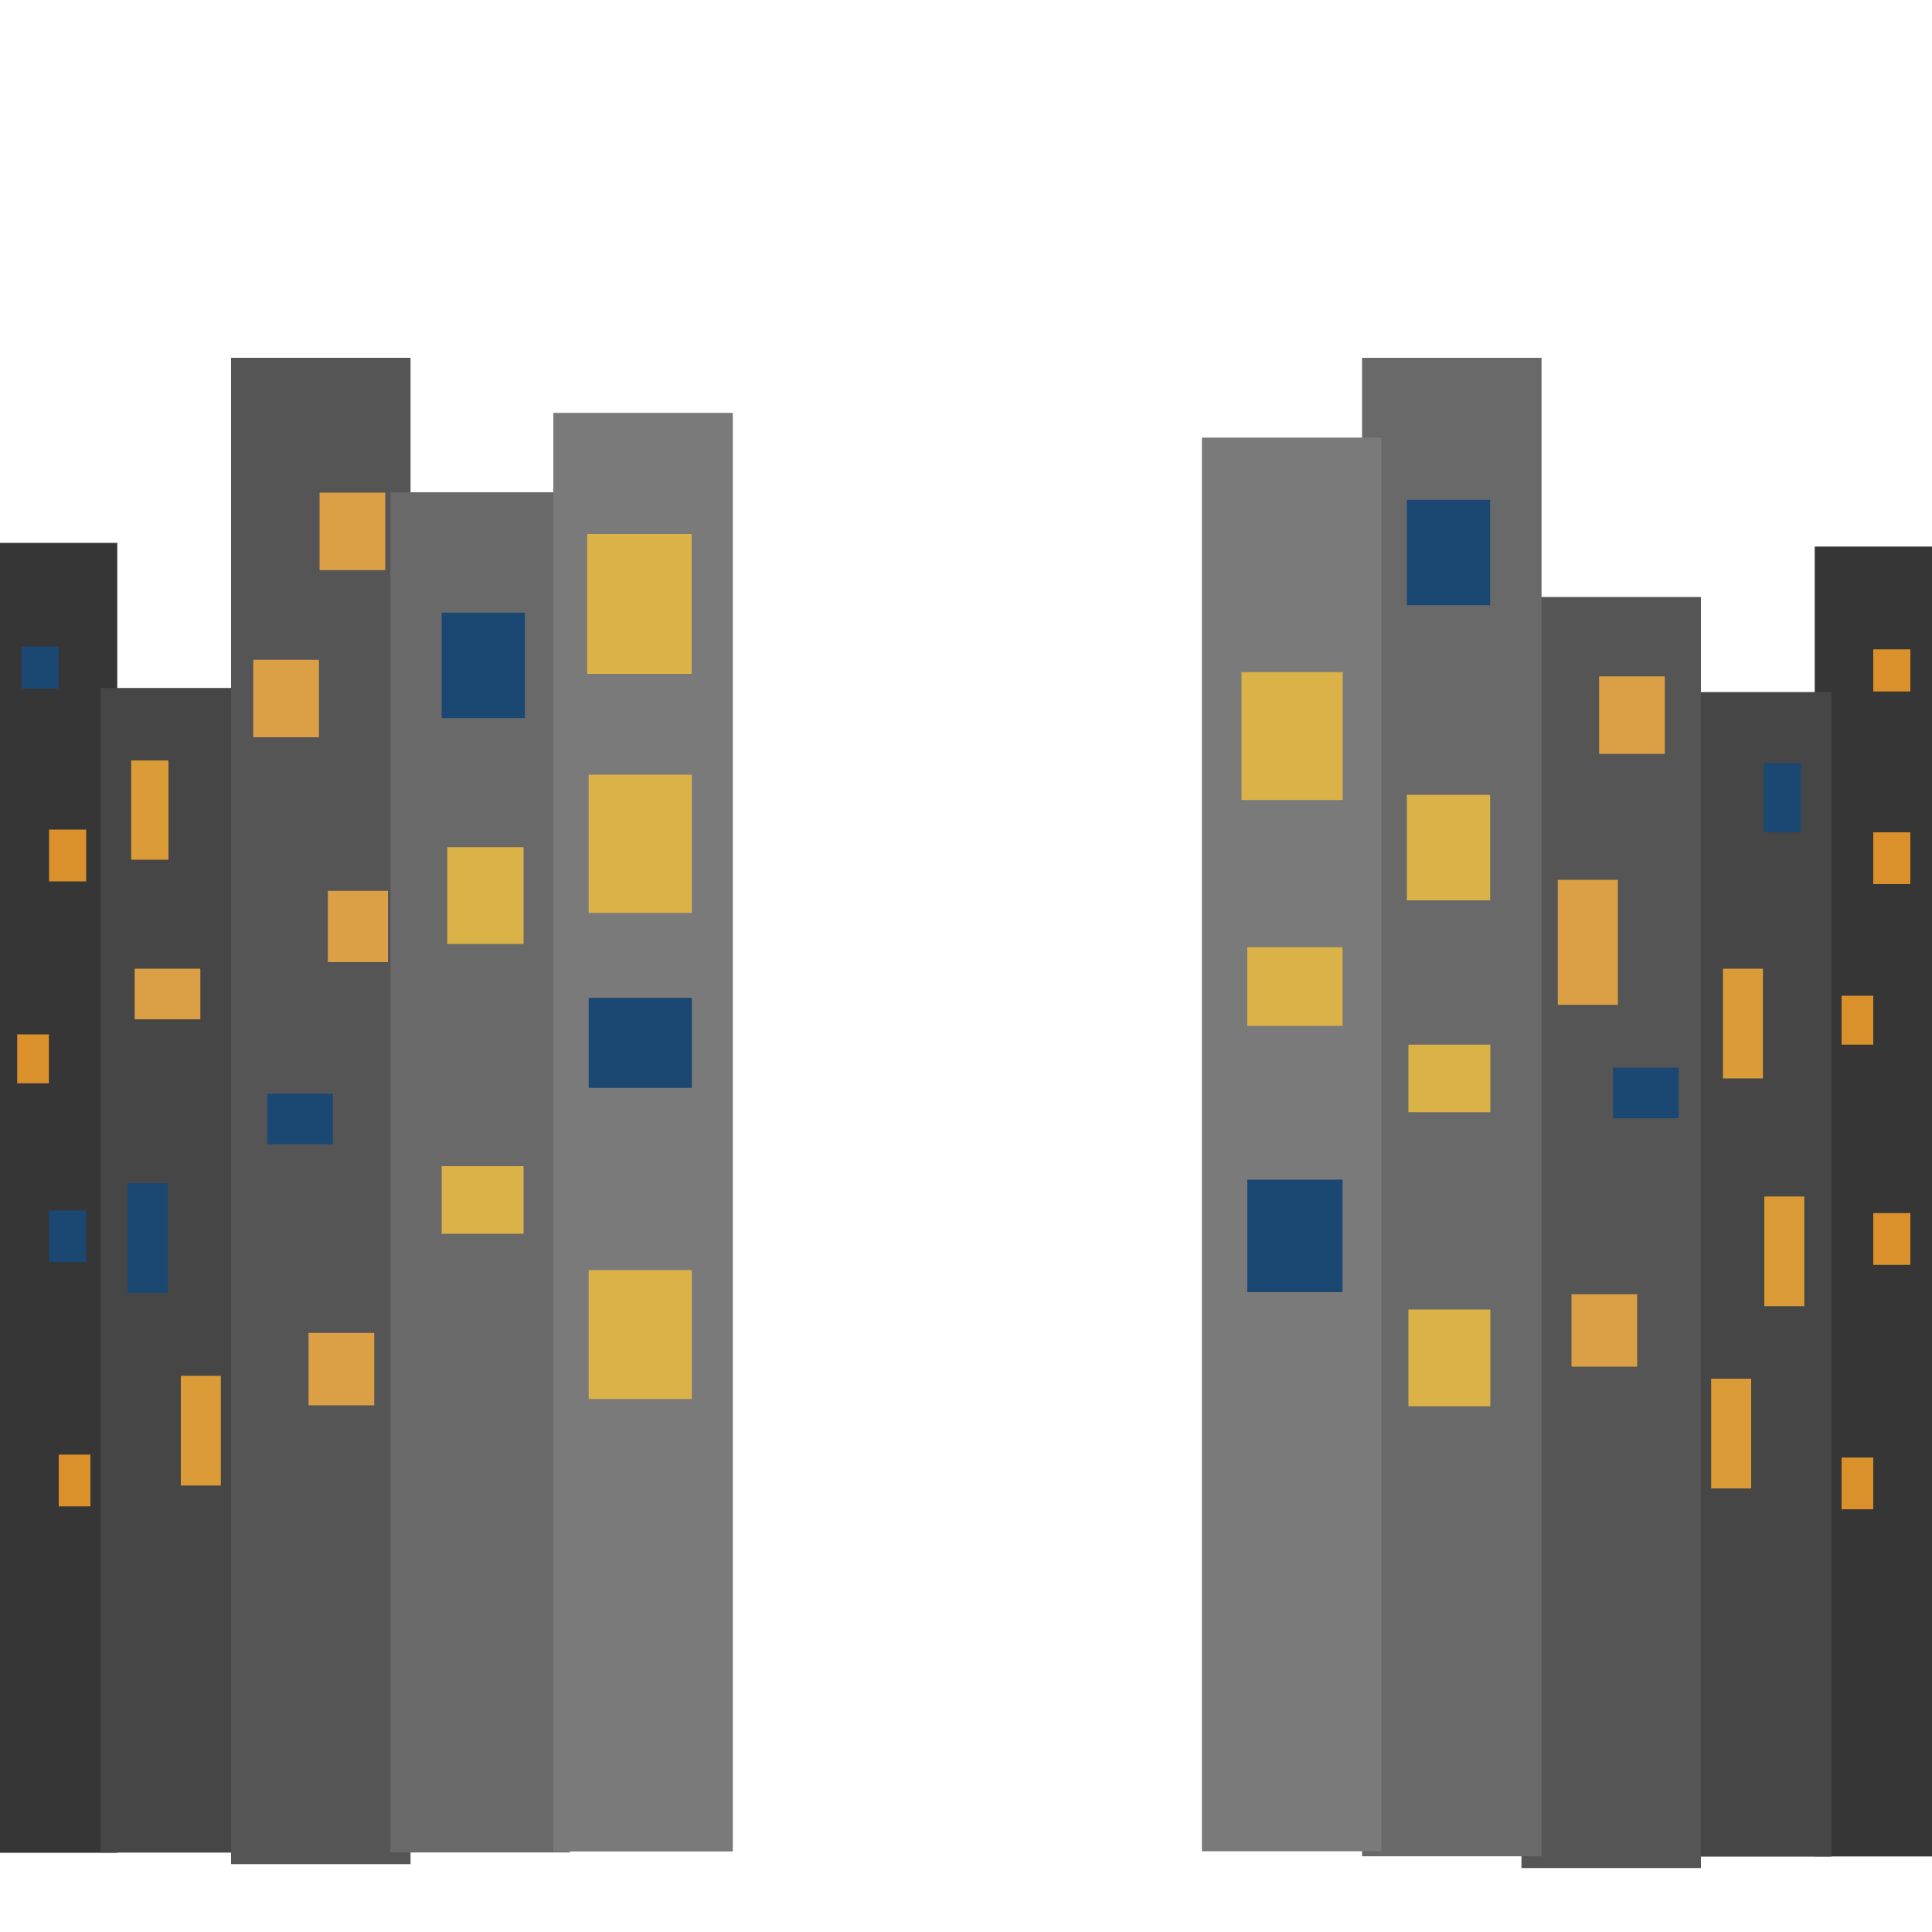 <?xml version="1.0" encoding="utf-8"?>
<!-- Generator: Adobe Illustrator 18.1.1, SVG Export Plug-In . SVG Version: 6.00 Build 0)  -->
<svg version="1.1" id="Layer_1" xmlns="http://www.w3.org/2000/svg" xmlns:xlink="http://www.w3.org/1999/xlink" x="0px" y="0px"
	 viewBox="0 0 1000 1000" enable-background="new 0 0 1000 1000" xml:space="preserve">
<g id="buildings">
	<rect id="bd_left_3" y="281" fill="#363636" width="60.7" height="678"/>
	<rect id="bd_left_2" x="52.1" y="356.1" fill="#464646" width="70" height="602.8"/>
	<rect id="bd_left_1_1_" x="119.6" y="185.2" fill="#555555" width="92.9" height="779.7"/>
	<rect id="bd_left_1" x="202.1" y="254.8" fill="#6A6969" width="92.9" height="704"/>
	<rect id="bd_left_3_1_" x="939.3" y="282.9" fill="#363636" width="60.7" height="678"/>
	<rect id="bd_left_2_1_" x="877.9" y="358.2" fill="#464646" width="70" height="602.8"/>
	<rect id="bd_left_1_3_" x="787.5" y="309" fill="#555555" width="92.9" height="657.9"/>
	<rect id="bd_left_1_2_" x="705" y="185.2" fill="#6A6969" width="92.9" height="775.6"/>
	<rect id="bd_left_1_4_" x="622.1" y="226.5" fill="#7A7A7A" width="92.9" height="731.7"/>
	<rect id="bd_left_1_5_" x="286.4" y="213.7" fill="#7A7A7A" width="92.9" height="744.6"/>
</g>
<g id="Layer_2">
	<rect x="231.5" y="438.5" fill="#DBB248" width="39.5" height="50.1"/>
	<rect x="228.6" y="603.6" fill="#DBB248" width="42.4" height="35"/>
	<rect x="228.6" y="317.1" fill="#1B4873" width="43.1" height="54.6"/>
	<rect x="169.7" y="461.1" fill="#DBA046" width="31.1" height="36.9"/>
	<rect x="159.7" y="689.9" fill="#DBA046" width="34" height="37.5"/>
	<rect x="138.3" y="566.1" fill="#1B4873" width="34" height="26.2"/>
	<rect x="69.7" y="501.4" fill="#DBA046" width="34" height="26.2"/>
	<rect x="131.1" y="341.5" fill="#DBA046" width="34" height="40.1"/>
	<rect x="165.4" y="255" fill="#DBA046" width="34" height="40.1"/>
	<rect x="67.9" y="393.6" fill="#DB9B37" width="19.3" height="51.4"/>
	<rect x="66.1" y="612.4" fill="#1B4873" width="20.7" height="56.8"/>
	<rect x="93.6" y="712.1" fill="#DB9B37" width="20.7" height="56.8"/>
	<rect x="11.1" y="334.6" fill="#1B4873" width="19.2" height="21.8"/>
	<rect x="25.4" y="429.4" fill="#DB912B" width="19.2" height="26.8"/>
	<rect x="8.9" y="535.4" fill="#DB912B" width="16.4" height="25.3"/>
	<rect x="25.4" y="626.5" fill="#1B4873" width="19.2" height="26.8"/>
	<rect x="30.4" y="752.9" fill="#DB912B" width="16.4" height="26.8"/>
	<rect x="729" y="677.8" fill="#DBB248" width="42.4" height="50.1"/>
	<rect x="729" y="540.7" fill="#DBB248" width="42.4" height="35"/>
	<rect x="728.2" y="411.4" fill="#DBB248" width="43.1" height="54.6"/>
	<rect x="728.2" y="258.7" fill="#1B4873" width="43.1" height="54.6"/>
	<rect x="645.6" y="610.6" fill="#1B4873" width="49.3" height="58.2"/>
	<rect x="645.6" y="490.3" fill="#DBB248" width="49.3" height="40.7"/>
	<rect x="642.6" y="347.9" fill="#DBB248" width="52.4" height="66.2"/>
	<rect x="304.7" y="401" fill="#DBB248" width="53.4" height="71.5"/>
	<rect x="304.7" y="657.4" fill="#DBB248" width="53.4" height="66.7"/>
	<rect x="304.7" y="516.5" fill="#1B4873" width="53.4" height="46.6"/>
	<rect x="303.9" y="276.4" fill="#DBB248" width="54.1" height="72.4"/>
	<rect x="806.3" y="455.4" fill="#DBA046" width="31.1" height="64.7"/>
	<rect x="813.4" y="669.9" fill="#DBA046" width="34" height="37.5"/>
	<rect x="834.9" y="552.6" fill="#1B4873" width="34" height="26.2"/>
	<rect x="827.7" y="350.1" fill="#DBA046" width="34" height="40.1"/>
	<rect x="912.9" y="395" fill="#1B4873" width="19.3" height="35.8"/>
	<rect x="891.8" y="501.4" fill="#DB9B37" width="20.7" height="56.8"/>
	<rect x="913.2" y="619.3" fill="#DB9B37" width="20.7" height="56.8"/>
	<rect x="885.7" y="713.6" fill="#DB9B37" width="20.7" height="56.8"/>
	<rect x="969.6" y="336.1" fill="#DB912B" width="19.2" height="21.8"/>
	<rect x="969.6" y="430.8" fill="#DB912B" width="19.2" height="26.8"/>
	<rect x="953.2" y="515.4" fill="#DB912B" width="16.4" height="25.3"/>
	<rect x="969.6" y="627.9" fill="#DB912B" width="19.2" height="26.8"/>
	<rect x="953.2" y="754.4" fill="#DB912B" width="16.4" height="26.8"/>
</g>
</svg>
